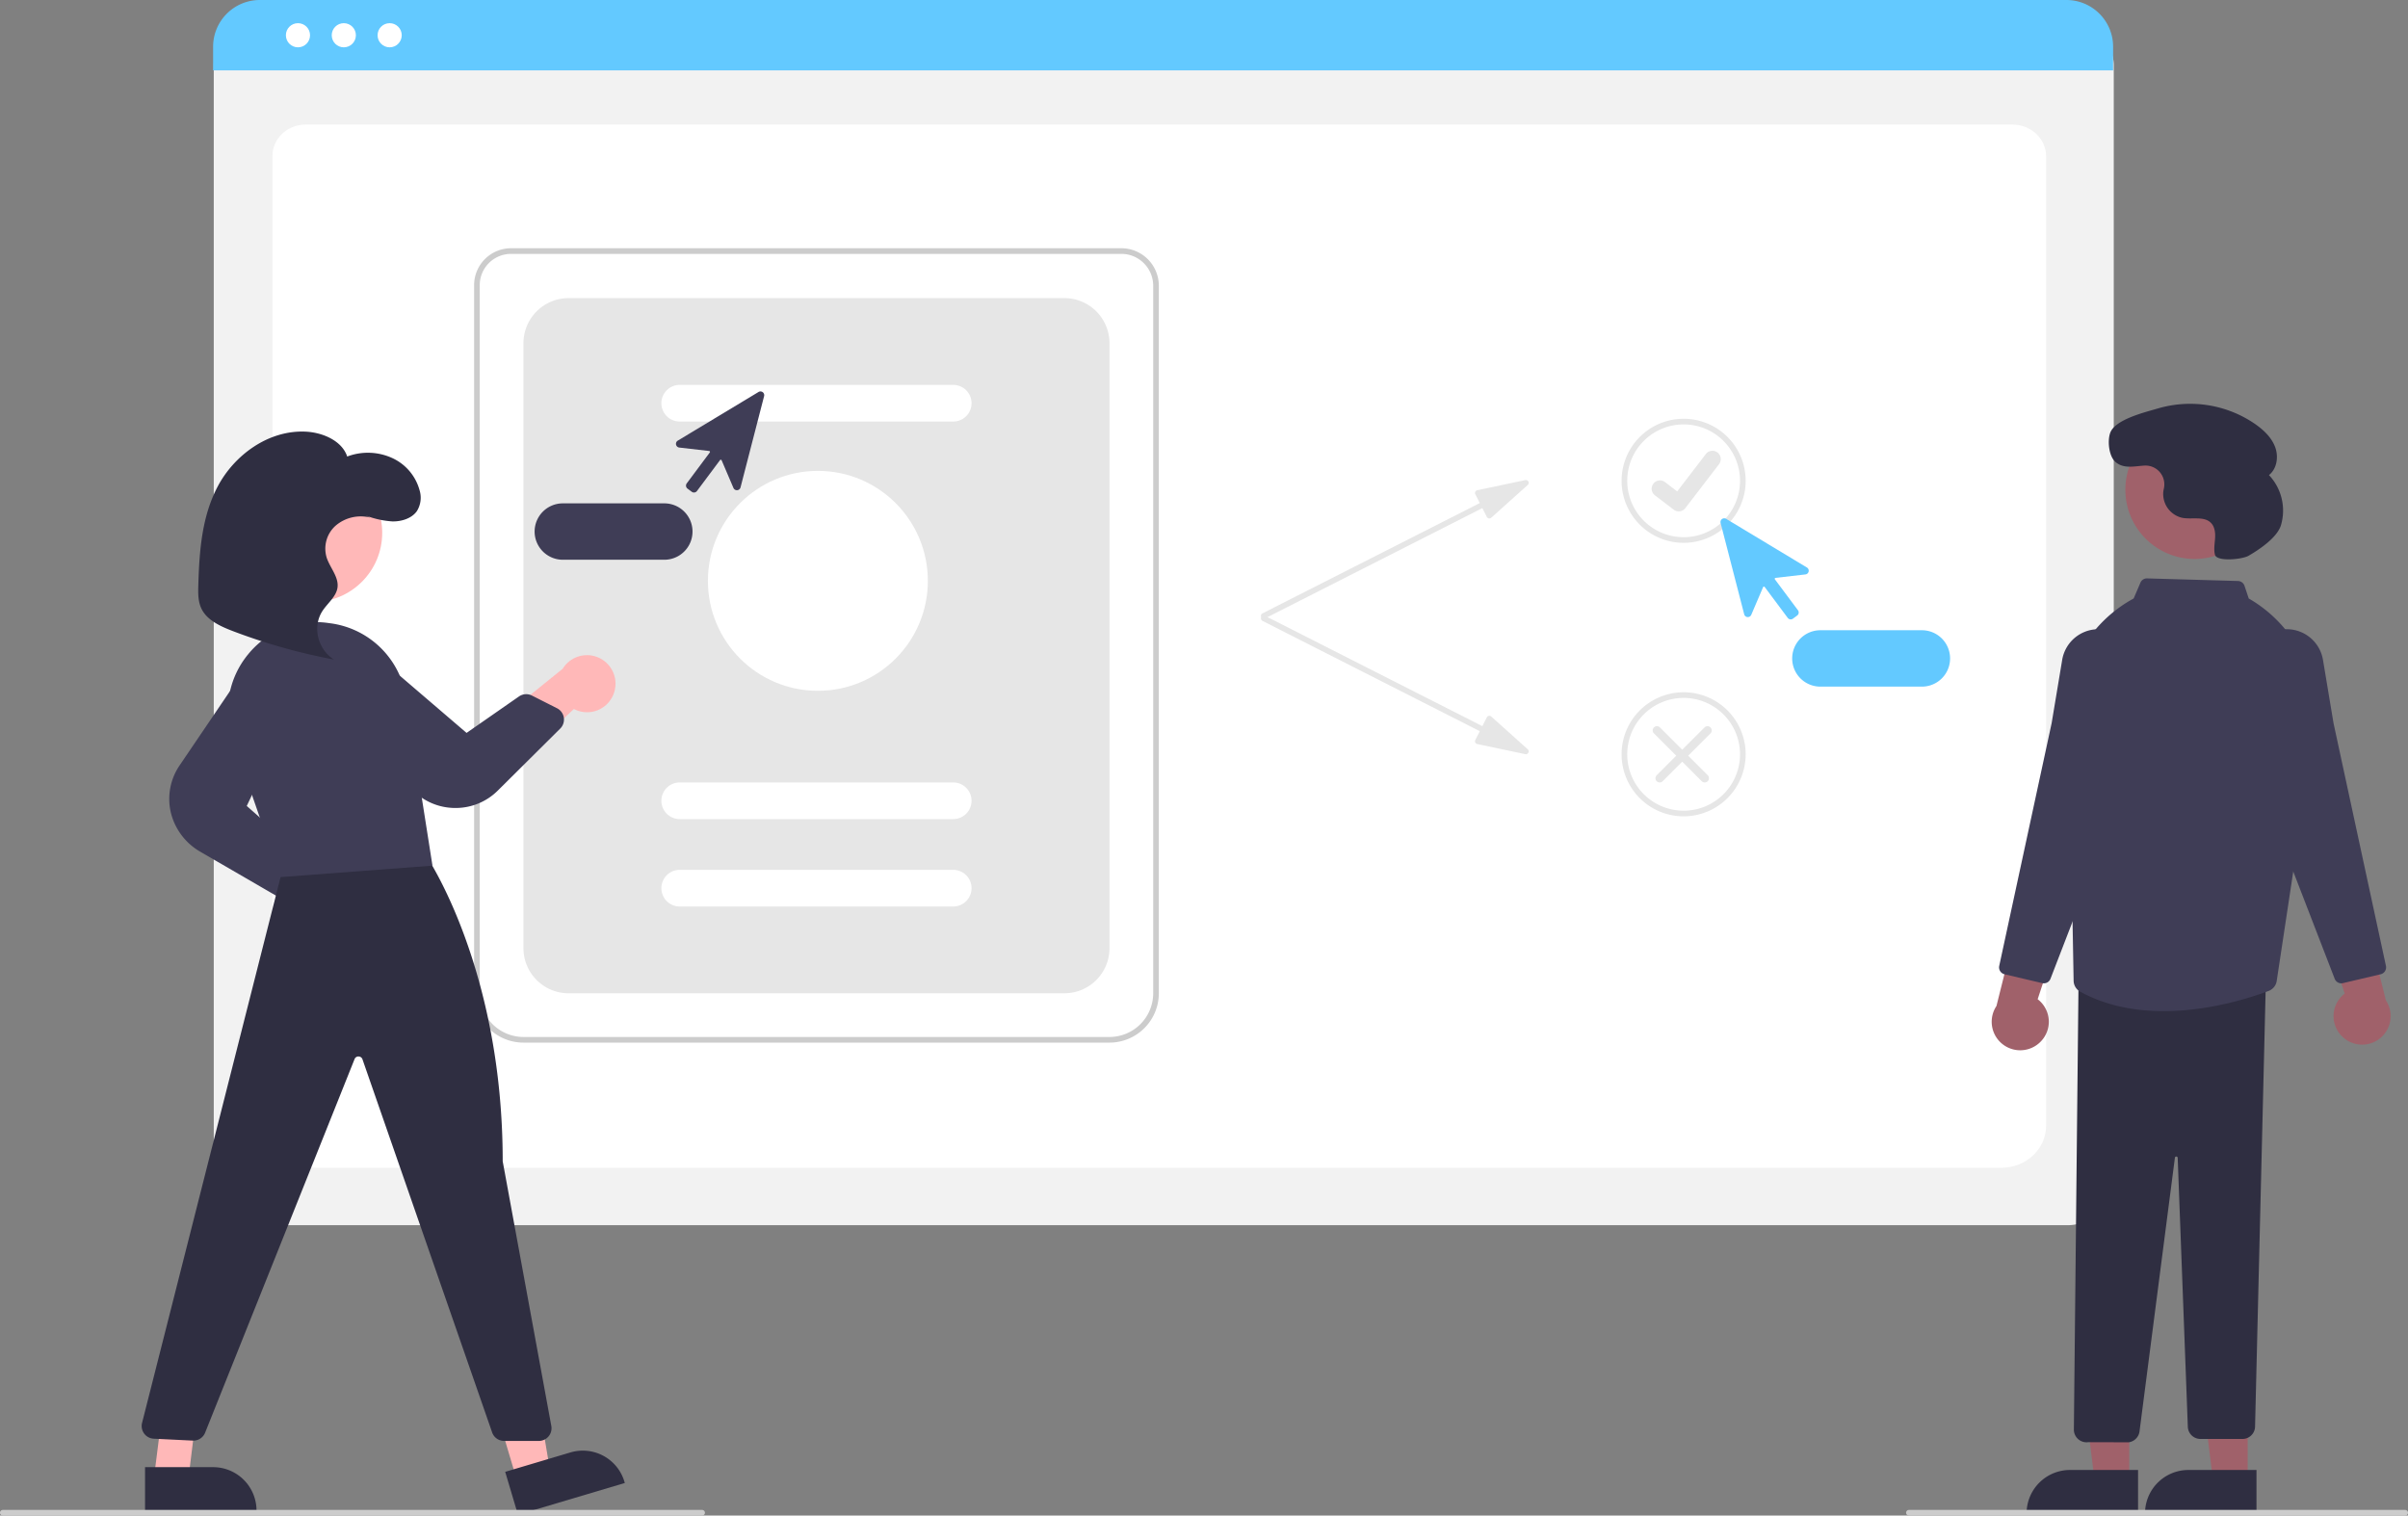 <svg id="f106239e-11e8-4e13-86a1-113d5b2bcf51" data-name="Layer 1" xmlns="http://www.w3.org/2000/svg" width="854" height="537.526" viewBox="0 0 854 537.526"><rect x="0" y="0" width="854" height="537.526" fill="#808080" stroke="none"/><path d="M906.149,615.785H265.311a16.519,16.519,0,0,1-16.5-16.5V204.131a12.102,12.102,0,0,1,12.088-12.088H910.352a12.311,12.311,0,0,1,12.297,12.297V599.285A16.519,16.519,0,0,1,906.149,615.785Z" transform="translate(-173 -181.237)" fill="#f2f2f2"/><path d="M882.772,595.418H285.527c-8.755,0-15.878-6.67-15.878-14.868V236.445c0-6.08,5.278-11.027,11.766-11.027H886.689c6.595,0,11.961,5.028,11.961,11.209V580.55C898.65,588.748,891.527,595.418,882.772,595.418Z" transform="translate(-173 -181.237)" fill="#fff"/><path d="M922.419,206.187H248.579V197.787a16.574,16.574,0,0,1,16.56-16.55H905.859a16.574,16.574,0,0,1,16.56,16.55Z" transform="translate(-173 -181.237)" fill="#63c9ff"/><circle cx="105.674" cy="12.5" r="4.283" fill="#fff"/><circle cx="121.933" cy="12.5" r="4.283" fill="#fff"/><circle cx="138.192" cy="12.5" r="4.283" fill="#fff"/><path d="M566.482,551.02H358.644a17.52,17.52,0,0,1-17.5-17.5V282.366a13.103,13.103,0,0,1,13.088-13.088H570.685a13.312,13.312,0,0,1,13.297,13.297V533.52A17.52,17.52,0,0,1,566.482,551.02ZM354.232,271.278a11.101,11.101,0,0,0-11.088,11.088v251.154a15.517,15.517,0,0,0,15.5,15.5h207.839a15.518,15.518,0,0,0,15.5-15.5V282.575a11.31,11.31,0,0,0-11.297-11.297Z" transform="translate(-173 -181.237)" fill="#ccc"/><path d="M374.644,533.52h175.839a16,16,0,0,0,16-16V302.972a16,16,0,0,0-16-16H374.644a16,16,0,0,0-16,16V517.52A16,16,0,0,0,374.644,533.52Z" transform="translate(-173 -181.237)" fill="#e6e6e6"/><path d="M511.063,330.746h-97a6.5,6.5,0,0,1,0-13h97a6.5,6.5,0,1,1,0,13Z" transform="translate(-173 -181.237)" fill="#fff"/><path d="M511.063,471.746h-97a6.5,6.5,0,0,1,0-13h97a6.5,6.5,0,1,1,0,13Z" transform="translate(-173 -181.237)" fill="#fff"/><path d="M511.063,502.746h-97a6.5,6.5,0,0,1,0-13h97a6.5,6.5,0,1,1,0,13Z" transform="translate(-173 -181.237)" fill="#fff"/><circle cx="290.063" cy="206.009" r="39" fill="#fff"/><path d="M713.947,351.509,696.91,355.102a1,1,0,0,0-.686,1.431l1.587,3.127-77.044,39.107a1.0 1,0,1,0,.905,1.783l77.044-39.107,1.587,3.128a1.0 1,0,0,0,1.56.292l12.957-11.632A1,1,0,0,0,713.947,351.509Z" transform="translate(-173 -181.237)" fill="#e6e6e6"/><path d="M713.947,448.715l-17.037-3.593a1,1,0,0,1-.686-1.431l1.587-3.127-77.044-39.107a1.0 1,0,1,1,.905-1.783l77.044,39.107,1.587-3.128a1.0 1,0,0,1,1.56-.292l12.957,11.632A1,1,0,0,1,713.947,448.715Z" transform="translate(-173 -181.237)" fill="#e6e6e6"/><path d="M770.102,373.763a22,22,0,1,1,22-22A22.025,22.025,0,0,1,770.102,373.763Zm0-42a20,20,0,1,0,20,20A20.023,20.023,0,0,0,770.102,331.763Z" transform="translate(-173 -181.237)" fill="#e6e6e6"/><path d="M770.102,470.763a22,22,0,1,1,22-22A22.025,22.025,0,0,1,770.102,470.763Zm0-42a20,20,0,1,0,20,20A20.023,20.023,0,0,0,770.102,428.763Z" transform="translate(-173 -181.237)" fill="#e6e6e6"/><path id="a52d33ee-34c0-426d-bf77-f0f4463d7cbc" data-name="Path 395" d="M768.359,362.604a2.93,2.93,0,0,1-1.763-.586l-.032-.024-6.64-5.079a2.951,2.951,0,1,1,3.591-4.684l4.301,3.298,10.163-13.259a2.95,2.95,0,0,1,4.135-.546l.001.001-.063.088.065-.088a2.953,2.953,0,0,1,.546,4.136l-11.954,15.589a2.951,2.951,0,0,1-2.347,1.151Z" transform="translate(-173 -181.237)" fill="#e6e6e6"/><path d="M760.556,458.309a1.5,1.5,0,0,1,0-2.121L777.527,439.217a1.5,1.5,0,0,1,2.121,2.121l-16.971,16.971A1.5,1.5,0,0,1,760.556,458.309Z" transform="translate(-173 -181.237)" fill="#e6e6e6"/><path d="M778.648,458.309a1.5,1.5,0,0,0,0-2.121l-16.971-16.971a1.5,1.5,0,0,0-2.121,2.121L776.527,458.309A1.5,1.5,0,0,0,778.648,458.309Z" transform="translate(-173 -181.237)" fill="#e6e6e6"/><path d="M808.09,400.916a1.374,1.374,0,0,1-.194-.014,1.321,1.321,0,0,1-.874-.521L798.847,389.419a.33.33,0,0,0-.567.067l-4.192,9.807a1.329,1.329,0,0,1-2.51-.19l-8.364-32.375a1.329,1.329,0,0,1,1.973-1.471L813.828,382.511a1.329,1.329,0,0,1-.534,2.459L802.702,386.189a.33.33,0,0,0-.227.524l8.175,10.961a1.332,1.332,0,0,1-.271,1.861l-1.497,1.116A1.32,1.32,0,0,1,808.09,400.916Z" transform="translate(-173 -181.237)" fill="#63c9ff"/><path d="M854.602,424.763h-36a10,10,0,0,1,0-20h36a10,10,0,0,1,0,20Z" transform="translate(-173 -181.237)" fill="#63c9ff"/><path d="M418.323,355.652l-1.497-1.116a1.332,1.332,0,0,1-.271-1.861l8.175-10.961a.33.33,0,0,0-.227-.524l-10.591-1.218a1.329,1.329,0,0,1-.534-2.459l28.64-17.255a1.329,1.329,0,0,1,1.973,1.471l-8.364,32.375a1.329,1.329,0,0,1-2.51.19l-4.192-9.807a.33.33,0,0,0-.567-.067l-8.175,10.962a1.321,1.321,0,0,1-.874.521,1.375,1.375,0,0,1-.194.014A1.32,1.32,0,0,1,418.323,355.652Z" transform="translate(-173 -181.237)" fill="#3f3d56"/><path d="M362.602,369.763a10.011,10.011,0,0,1,10-10h36a10,10,0,0,1,0,20h-36A10.011,10.011,0,0,1,362.602,369.763Z" transform="translate(-173 -181.237)" fill="#3f3d56"/><path d="M896.351,551.033a10.056,10.056,0,0,0-.693-15.404l11.18-33.941-17.922,4.86-7.869,31.486a10.11,10.11,0,0,0,15.304,12.999Z" transform="translate(-173 -181.237)" fill="#a0616a"/><path d="M1003.854,549.033a10.056,10.056,0,0,1,.693-15.404l-11.18-33.941,17.922,4.86,7.869,31.486a10.11,10.11,0,0,1-15.304,12.999Z" transform="translate(-173 -181.237)" fill="#a0616a"/><circle cx="778.323" cy="173.688" r="24.561" fill="#a0616a"/><polygon points="755.138 525.359 742.879 525.359 737.046 478.071 755.141 478.071 755.138 525.359" fill="#a0616a"/><path d="M931.265,718.48l-39.531-.001v-.5a15.386,15.386,0,0,1,15.386-15.386h.001l24.144.001Z" transform="translate(-173 -181.237)" fill="#2f2e41"/><polygon points="797.138 525.359 784.879 525.359 779.046 478.071 797.141 478.071 797.138 525.359" fill="#a0616a"/><path d="M973.265,718.48l-39.531-.001v-.5a15.386,15.386,0,0,1,15.386-15.386h.001l24.144.001Z" transform="translate(-173 -181.237)" fill="#2f2e41"/><path d="M927.938,692.775l-14.401-.04a4.438,4.438,0,0,1-3.459-1.04,4.503,4.503,0,0,1-1.578-3.32l1.659-159.376,66.456-.664-3.855,158.865a4.474,4.474,0,0,1-4.499,4.392H953.412a4.486,4.486,0,0,1-4.497-4.331l-3.594-95.35a.475.475,0,0,0-.492-.481.492.492,0,0,0-.506.467L931.817,688.65A4.504,4.504,0,0,1,927.938,692.775Z" transform="translate(-173 -181.237)" fill="#2f2e41"/><path d="M940.337,539.856c-9.819,0-20.196-1.754-29.563-6.883a4.539,4.539,0,0,1-2.362-3.887l-1.31-72.738-1.843-15.564a47.412,47.412,0,0,1,23.598-46.81l.852-.485,2.398-5.597a2.479,2.479,0,0,1,2.369-1.514l32.243.921a2.51,2.51,0,0,1,2.3,1.709l1.498,4.493a47.194,47.194,0,0,1,23.139,48.179L980.439,529.149a4.497,4.497,0,0,1-2.84,3.53C971.751,534.9,956.835,539.856,940.337,539.856Z" transform="translate(-173 -181.237)" fill="#3f3d56"/><path d="M1003.344,529.992a2.511,2.511,0,0,1-2.336-1.599l-16.372-42.374L971.247,420.003a13.01,13.01,0,0,1,5.325-13.273h0a13.019,13.019,0,0,1,20.277,8.547l3.747,22.48,18.581,86.058a2.51,2.51,0,0,1-1.871,2.96l-13.393,3.151A2.462,2.462,0,0,1,1003.344,529.992Z" transform="translate(-173 -181.237)" fill="#3f3d56"/><path d="M897.86,529.992a2.466,2.466,0,0,1-.569-.066L883.899,526.775a2.51,2.51,0,0,1-1.871-2.96l18.586-86.081,3.742-22.457a13.019,13.019,0,0,1,20.277-8.547h0a13.01,13.01,0,0,1,5.325,13.273l-13.365,65.936L900.197,528.395A2.511,2.511,0,0,1,897.86,529.992Z" transform="translate(-173 -181.237)" fill="#3f3d56"/><path d="M970.44,378.356c-2.274,1.308-11.262,2.176-11.903-.368l-.014-.056c-.446-1.864-.076-3.811.052-5.723s-.059-4.013-1.362-5.419c-2.428-2.621-6.748-1.232-10.258-1.894a8.664,8.664,0,0,1-6.74-9.253c.05-.398.128-.795.216-1.193a6.673,6.673,0,0,0-6.927-8.081c-3.548.203-7.378,1.278-10.314-1.35-2.27-2.032-2.824-7.322-1.827-10.201,1.676-4.838,12.414-7.371,17.102-8.764a40.62,40.62,0,0,1,34.43,5.65c2.961,2.087,5.727,4.71,6.989,8.106s.653,7.68-2.193,9.922a18.332,18.332,0,0,1,4.246,17.806C980.534,372.066,973.825,376.408,970.44,378.356Z" transform="translate(-173 -181.237)" fill="#2f2e41"/><path d="M286.569,514.347a10.056,10.056,0,0,1-8.667-12.753l-29.274-20.494,17.265-6.837,25.152,20.509a10.11,10.11,0,0,1-4.477,19.574Z" transform="translate(-173 -181.237)" fill="#ffb8b8"/><path d="M270.671,498.768l-26.511-15.376A22.056,22.056,0,0,1,233.523,469.155a21.139,21.139,0,0,1,3.196-16.486l21.946-32.371a10.969,10.969,0,0,1,18.979,10.881l-17.137,35.905,17.36,15.286a4.506,4.506,0,0,1,1.425,4.325l-1.965,9.127a4.453,4.453,0,0,1-2.578,3.168,4.456,4.456,0,0,1-4.079-.222Z" transform="translate(-173 -181.237)" fill="#3f3d56"/><path d="M390.795,426.837a10.056,10.056,0,0,1-14.263,5.859l-26.076,24.434-3.14-18.302,25.244-20.397a10.11,10.11,0,0,1,18.235,8.407Z" transform="translate(-173 -181.237)" fill="#ffb8b8"/><circle cx="110.992" cy="188.964" r="24.561" fill="#ffb8b8"/><polygon points="183.308 524.961 195.059 521.465 187.165 474.477 169.822 479.637 183.308 524.961" fill="#ffb8b8"/><path d="M352.169,703.253l23.141-6.885.001-0a15.386,15.386,0,0,1,19.135,10.36l.143.479L356.7,718.48Z" transform="translate(-173 -181.237)" fill="#2f2e41"/><polygon points="54.57 524.359 66.829 524.359 72.662 477.071 60.568 477.071 54.57 524.359" fill="#ffb8b8"/><path d="M224.442,701.594l24.144-.001h.001a15.386,15.386,0,0,1,15.386,15.386v.5l-39.531.001Z" transform="translate(-173 -181.237)" fill="#2f2e41"/><path d="M347.537,689.273,301.551,556.946a1.471,1.471,0,0,0-1.382-1.007,1.433,1.433,0,0,0-1.427.942l-52.989,132.468a4.479,4.479,0,0,1-4.396,2.823l-13.831-.671a4.5,4.5,0,0,1-4.143-5.602l50.123-197.544,50.287-4.104.328.474c.272.393,27.178,40.003,27.161,108.39l17.241,93.866a4.501,4.501,0,0,1-4.426,5.313H351.788A4.504,4.504,0,0,1,347.537,689.273Z" transform="translate(-173 -181.237)" fill="#2f2e41"/><path d="M255.581,443.55a31.289,31.289,0,0,1,5.354-30.169,30.901,30.901,0,0,1,28.086-11.24q.625.084,1.242.169h0a31.273,31.273,0,0,1,26.722,26.215l9.391,59.73-53.541,4.041-.384.028Z" transform="translate(-173 -181.237)" fill="#3f3d56"/><path d="M333.71,467.786a21.137,21.137,0,0,1-15.342-7.389l-25.327-29.359a11.322,11.322,0,0,1-2.865-8.03,10.859,10.859,0,0,1,4.099-7.954,10.983,10.983,0,0,1,13.991.236l30.204,25.886,18.582-12.927a4.496,4.496,0,0,1,4.602-.32l8.894,4.502a4.5,4.5,0,0,1,1.138,7.208l-22.113,21.962a21.174,21.174,0,0,1-15.011,6.201Q334.138,467.802,333.71,467.786Z" transform="translate(-173 -181.237)" fill="#3f3d56"/><path d="M302.668,364.067a32.002,32.002,0,0,0,9.554,2.102c3.293.041,6.793-1.099,8.595-3.607a8.986,8.986,0,0,0,.989-7.439,17.671,17.671,0,0,0-9.752-11.457,20.761,20.761,0,0,0-15.918-.512c-1.848-5.618-8.808-8.675-15.25-8.848-13.16-.353-24.926,8.62-30.644,19.41s-6.553,23.123-6.908,35.097c-.087,2.92-.123,5.965,1.26,8.602,2.06,3.926,6.741,6.04,11.152,7.716a209.368,209.368,0,0,0,35.667,10.026c-5.84-3.732-7.692-11.766-3.993-17.319,1.81-2.717,4.781-4.979,5.262-8.125.577-3.773-2.643-7.072-3.833-10.724a10.898,10.898,0,0,1,3.109-11.25,13.666,13.666,0,0,1,12.338-2.926" transform="translate(-173 -181.237)" fill="#2f2e41"/><path d="M422,718.763H174a1,1,0,0,1,0-2H422a1,1,0,0,1,0,2Z" transform="translate(-173 -181.237)" fill="#ccc"/><path d="M1026,718.763H850a1,1,0,0,1,0-2h176a1,1,0,0,1,0,2Z" transform="translate(-173 -181.237)" fill="#ccc"/></svg>